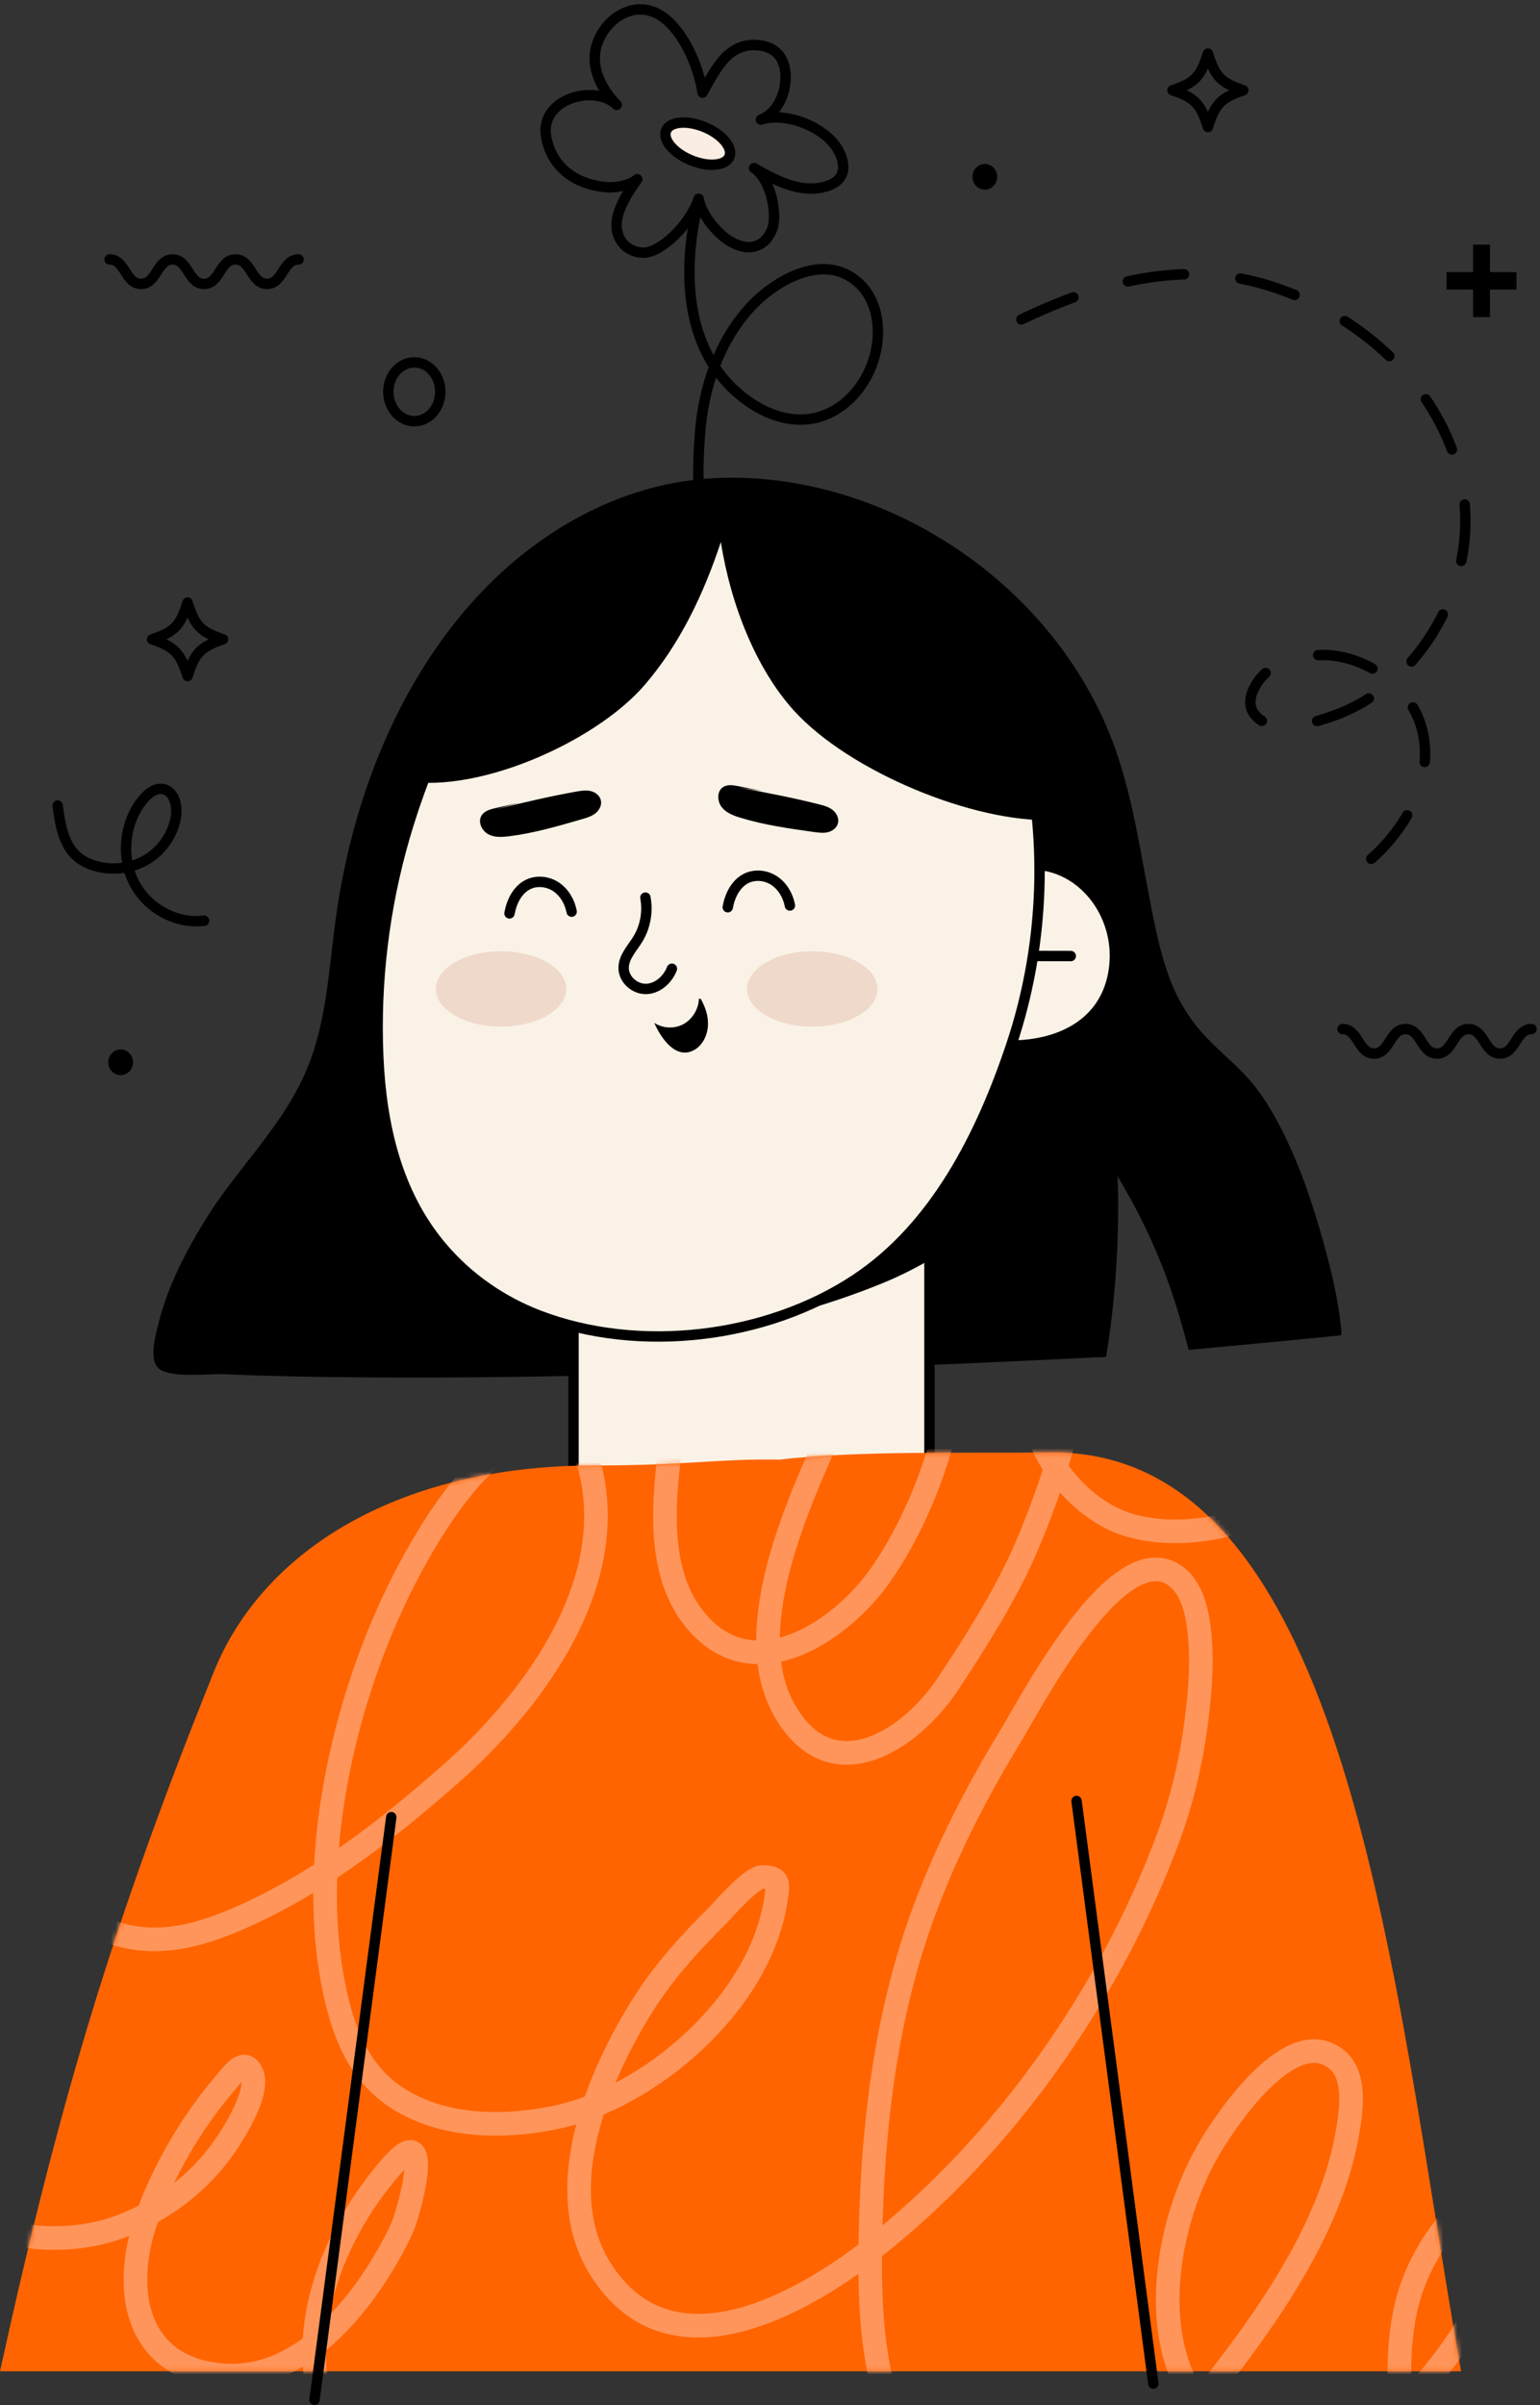 <svg width="326" height="509" viewBox="0 0 326 509" fill="none" xmlns="http://www.w3.org/2000/svg">
<rect x="0" y="0" width="326" height="509" fill="#333333" stroke="none"/>
<path d="M147.864 42.666C144.576 55.862 144.66 71.939 154.86 81.975C158.618 85.673 163.526 88.544 168.795 88.785C179.406 89.271 187.225 77.927 185.643 67.552C185.252 64.99 184.236 62.502 182.493 60.613C175.294 52.811 164.145 59.019 158.447 65.442C152.151 72.538 148.948 81.982 148.198 91.487C147.853 95.858 147.715 100.269 147.945 104.652" stroke="black" stroke-width="2.2" stroke-miterlimit="10" stroke-linecap="round" stroke-linejoin="round"/>
<path d="M148.728 19.6C151.616 14.438 154.284 8.653 161.026 9.632C164.12 10.081 165.869 12.056 166.237 15.171C166.687 18.993 164.844 23.901 161.075 25.318C166.91 23.326 177.778 27.838 178.478 34.901C178.896 39.114 173.885 40.099 170.763 39.883C166.948 39.62 162.924 37.476 159.625 35.57C163.256 37.893 164.633 45.592 163.453 48.513C161.386 53.629 156.545 53.024 152.918 49.887C150.923 48.16 148.519 45.22 147.9 42.063C145.883 47.954 139.709 53.47 136.299 53.46C132.096 53.449 129.736 49.775 130.744 45.794C131.513 42.758 133.178 40.408 134.905 37.92C133.381 39.254 130.256 39.785 128.468 39.628C120.574 38.935 116.437 34.269 115.579 28.717C114.374 20.924 125.823 17.676 130.548 22.191C126.762 18.281 124.279 12.837 127.144 7.559C129.833 2.607 135.52 0.183 140.285 3.584C144.778 6.79 147.896 14.051 148.728 19.6Z" stroke="black" stroke-width="2.2" stroke-miterlimit="10" stroke-linecap="round" stroke-linejoin="round"/>
<path d="M154.425 33.108C155.159 31.149 152.745 28.348 149.034 26.853C145.323 25.358 141.72 25.735 140.986 27.695C140.252 29.654 142.666 32.455 146.377 33.95C150.088 35.445 153.691 35.068 154.425 33.108Z" fill="#FAEDE4" stroke="black" stroke-width="2.2" stroke-miterlimit="10" stroke-linecap="round" stroke-linejoin="round"/>
<path d="M263.484 227.417C260.88 224.669 257.941 222.257 255.34 219.508C251.943 215.919 249.384 211.805 247.622 207.118C245.786 202.233 244.704 197.072 243.692 191.95C241.58 181.262 240.061 170.387 236.628 160.035C225.48 126.41 192.142 102.662 158.267 101.168C154.799 101.015 151.321 101.103 147.866 101.456C129.043 103.383 111.932 113.732 99.354 128.113C87.533 141.629 79.501 158.352 74.806 175.859C73.417 181.041 72.312 186.303 71.484 191.612C70.676 196.789 70.189 202.01 69.51 207.205C68.823 212.451 67.928 217.695 66.282 222.719C64.724 227.477 62.412 231.862 59.656 235.982C54.599 243.541 48.407 250.208 43.589 257.949C39.36 264.743 35.516 272.188 33.551 280.057C32.784 283.131 31.293 288.471 34.147 289.977C37.256 291.619 44.186 290.657 47.697 290.818C56.723 291.231 65.759 291.378 74.793 291.464C91.858 291.626 108.927 291.434 125.989 291.089C142.772 290.75 159.551 290.25 176.326 289.644C189.44 289.17 202.553 288.631 215.662 288.028C219.787 287.838 223.912 287.642 228.036 287.437C229.305 287.373 230.575 287.31 231.844 287.245C232.452 287.213 233.27 287.32 233.857 287.14C233.941 287.114 234.083 287.139 234.136 287.146C235.185 280.937 235.863 274.645 236.277 268.358C236.497 265.018 236.632 261.671 236.683 258.324C236.707 256.761 236.712 255.198 236.699 253.635C236.692 252.743 236.679 251.85 236.659 250.958C236.646 250.369 236.467 249.515 236.632 248.947C236.953 249.668 237.415 250.333 237.809 251.013C238.873 252.848 239.894 254.709 240.868 256.597C242.793 260.332 244.534 264.169 246.081 268.089C248.343 273.818 250.06 279.708 251.641 285.669C255.856 285.277 260.076 284.887 264.292 284.489C267.879 284.15 271.465 283.808 275.051 283.459C276.778 283.291 278.505 283.121 280.232 282.948C280.951 282.876 281.671 282.804 282.39 282.73C282.725 282.695 283.07 282.684 283.402 282.632C283.987 282.543 284.02 282.514 283.964 281.87C283.333 274.576 281.417 267.213 279.39 260.226C277.122 252.409 274.33 244.655 270.503 237.505C268.866 234.445 267.02 231.463 264.772 228.842C264.355 228.356 263.924 227.882 263.484 227.417Z" fill="black"/>
<path d="M196.754 236.242H121.405V322.788H196.754V236.242Z" fill="#FAF2E6"/>
<path d="M192.379 251.961C190.592 253.456 188.792 254.939 186.983 256.405C183.224 259.453 179.151 262.074 174.989 264.483C170.814 266.899 166.529 269.113 162.128 271.053C157.78 272.969 153.295 274.705 148.706 275.889C145.285 276.772 141.771 277.431 138.241 277.655C142.487 278.709 146.799 279.482 151.14 279.977C162.251 281.246 183.555 273.122 189.598 270.354C192.04 269.236 194.428 267.993 196.754 266.642V247.951C195.377 249.378 193.893 250.693 192.379 251.961Z" fill="black"/>
<path d="M196.754 236.242H121.405V322.788H196.754V236.242Z" stroke="black" stroke-width="2.2" stroke-miterlimit="10" stroke-linecap="round" stroke-linejoin="round"/>
<path d="M215.802 183.138C227.767 181.315 237.177 192.538 235.904 204.432C233.917 222.979 211.021 224.237 198.199 217.624" fill="#FAF2E6"/>
<path d="M215.802 183.138C227.767 181.315 237.177 192.538 235.904 204.432C233.917 222.979 211.021 224.237 198.199 217.624" stroke="black" stroke-width="2.2" stroke-miterlimit="10" stroke-linecap="round" stroke-linejoin="round"/>
<path d="M211.959 202.289L226.667 202.322" stroke="black" stroke-width="2.2" stroke-miterlimit="10" stroke-linecap="round" stroke-linejoin="round"/>
<path d="M217.212 158.826C213.625 143.188 204.505 129.205 192.557 119.096C179.927 108.41 163.694 101.738 147.242 103.212C137.932 104.046 128.729 107.385 121.257 113.27C116.974 116.643 113.388 120.865 110.131 125.278C103.933 133.678 99.241 143.122 94.9 152.655C91.296 160.571 88.112 168.707 85.675 177.094C81.29 192.187 79.392 207.94 80.072 223.593C80.705 238.152 84.011 252.565 93.452 263.776C99.008 270.373 106.176 275.349 114.088 278.378C135.208 286.462 162.147 283.32 181.114 270.745C197.908 259.61 207.691 240.32 214.142 220.964C220.758 201.111 221.901 179.274 217.212 158.826Z" fill="#FAF2E6"/>
<path d="M217.212 158.826C213.625 143.188 204.505 129.205 192.557 119.096C179.927 108.41 163.694 101.738 147.242 103.212C137.932 104.046 128.729 107.385 121.257 113.27C116.974 116.643 113.388 120.865 110.131 125.278C103.933 133.678 99.241 143.122 94.9 152.655C91.296 160.571 88.112 168.707 85.675 177.094C81.29 192.187 79.392 207.94 80.072 223.593C80.705 238.152 84.011 252.565 93.452 263.776C99.008 270.373 106.176 275.349 114.088 278.378C135.208 286.462 162.147 283.32 181.114 270.745C197.908 259.61 207.691 240.32 214.142 220.964C220.758 201.111 221.901 179.274 217.212 158.826Z" stroke="black" stroke-width="2.2" stroke-miterlimit="10" stroke-linecap="round" stroke-linejoin="round"/>
<path d="M106.07 217.262C113.695 217.262 119.875 213.691 119.875 209.286C119.875 204.88 113.695 201.309 106.07 201.309C98.446 201.309 92.266 204.88 92.266 209.286C92.266 213.691 98.446 217.262 106.07 217.262Z" fill="#EFD9CB"/>
<path d="M171.952 217.262C179.576 217.262 185.757 213.691 185.757 209.286C185.757 204.88 179.576 201.309 171.952 201.309C164.328 201.309 158.148 204.88 158.148 209.286C158.148 213.691 164.328 217.262 171.952 217.262Z" fill="#EFD9CB"/>
<path d="M167.212 191.623C166.814 189.501 165.633 187.509 163.872 186.353C162.111 185.197 159.772 184.96 157.905 185.92C155.735 187.036 154.498 189.522 154.058 191.994" stroke="black" stroke-width="2.2" stroke-miterlimit="10" stroke-linecap="round" stroke-linejoin="round"/>
<path d="M121.009 192.921C120.612 190.799 119.43 188.807 117.67 187.651C115.909 186.495 113.57 186.257 111.703 187.218C109.533 188.334 108.296 190.82 107.855 193.292" stroke="black" stroke-width="2.2" stroke-miterlimit="10" stroke-linecap="round" stroke-linejoin="round"/>
<path d="M156.281 166.63C161.998 167.706 167.719 168.784 173.364 170.209C174.361 170.461 175.383 170.737 176.209 171.369C177.034 172 177.625 173.079 177.408 174.119C177.195 175.136 176.264 175.857 175.29 176.103C174.315 176.349 173.293 176.211 172.299 176.072C167.042 175.336 161.761 174.594 156.675 173.032C155.236 172.59 153.737 172.029 152.788 170.822C151.84 169.615 151.73 167.573 152.941 166.653C153.877 165.942 155.167 166.141 156.305 166.372C157.996 166.714 159.688 167.057 161.379 167.399" fill="black"/>
<path d="M104.954 171.257C110.613 169.893 116.277 168.529 122.005 167.515C123.016 167.336 124.06 167.168 125.059 167.409C126.059 167.65 127.014 168.396 127.212 169.441C127.405 170.462 126.826 171.506 126.025 172.133C125.225 172.76 124.234 173.054 123.268 173.335C118.161 174.822 113.03 176.315 107.763 176.973C106.273 177.159 104.683 177.261 103.351 176.543C102.019 175.826 101.138 173.996 101.898 172.653C102.485 171.616 103.745 171.268 104.878 171.011C106.562 170.63 108.246 170.248 109.929 169.867" fill="black"/>
<path d="M142.23 205.007C141.341 207.312 139.229 209.188 136.838 209.283C134.447 209.377 132.033 207.345 132.017 204.863C132.002 202.523 133.836 200.694 135.042 198.715C136.609 196.144 137.188 192.942 136.624 189.956" stroke="black" stroke-width="2.2" stroke-miterlimit="10" stroke-linecap="round" stroke-linejoin="round"/>
<path d="M148.33 211.376C149.322 213.086 149.975 215.063 149.865 217.056C149.756 219.05 148.803 221.046 147.158 222.083C146.526 222.481 145.8 222.733 145.06 222.75C143.23 222.791 141.646 221.43 140.514 219.937C139.704 218.869 139.025 217.694 138.5 216.45C140.312 217.656 142.75 217.77 144.659 216.737C146.569 215.705 147.875 213.566 147.96 211.334" fill="black"/>
<path d="M219.596 156.426C215.728 139.949 206.438 124.705 192.894 114.999C191.501 114.001 190.066 113.067 188.59 112.206C178.926 106.567 167.862 103.705 156.857 102.859C151.596 102.455 146.277 102.629 141.073 103.553C134.751 104.676 128.897 107.458 123.243 110.497C119.243 112.647 115.528 115.342 112.054 118.308C102.908 126.116 97.243 135.89 92.306 146.919C90.078 151.896 87.854 156.874 85.624 161.85C85.543 162.03 84.334 164.991 84.227 164.966C99.799 168.656 125.821 157.316 136.464 144.958C143.932 136.287 148.93 125.76 152.6 114.701C154.669 128.027 160.113 141.638 168.117 150.438C179.713 163.187 206.091 174.21 222.975 173.533C221.84 167.831 220.92 162.069 219.596 156.426Z" fill="black"/>
<path d="M222.265 307.366C205.842 307.57 181.037 306.944 164.974 308.901C152.396 308.637 145.694 310.124 125.877 310.124C83.106 310.124 55.22 329.071 45.298 353.725C24.062 406.491 12.631 444.238 0 501.823H309.299C294.97 421.16 285.883 306.572 222.265 307.366Z" fill="#FF6400"/>
<mask id="mask0_1007_275" style="mask-type:luminance" maskUnits="userSpaceOnUse" x="0" y="307" width="310" height="195">
<path d="M222.265 307.366C205.842 307.57 181.037 306.944 164.974 308.901C152.396 308.637 145.694 310.124 125.877 310.124C83.106 310.124 55.22 329.071 45.298 353.725C24.062 406.491 12.631 444.238 0 501.823H309.299C294.97 421.16 285.883 306.572 222.265 307.366Z" fill="white"/>
</mask>
<g mask="url(#mask0_1007_275)">
<path d="M8.499 368.401C6.806 387.241 5.603 404.912 26.596 409.737C35.948 411.887 45.122 408.588 53.568 404.605C68.986 397.336 82.385 386.849 95.243 375.54C111.77 361.004 130.036 337.308 125.431 313.024C124.45 307.851 121.998 302.355 116.212 302.546C103.05 302.98 90.838 324.035 85.727 333.93C72.544 359.454 64.414 395.141 71.358 423.558C74.175 435.084 79.216 442.982 90.324 447.075C98.794 450.195 108.7 449.906 117.439 448.125C137.287 444.079 160.679 424.272 164.171 402.406C164.775 398.629 165.07 397.21 161.393 397.227C158.967 397.238 152.862 404.418 151.866 405.409C146.104 411.139 140.626 417.118 136.237 424.061C126.786 439.01 116.48 463.078 127.039 480.059C141.428 503.197 168.848 488.285 184.915 475.685C212.326 454.19 234.998 422.113 247.297 388.914C250.294 380.825 252.229 372.395 253.312 363.807C254.112 357.457 254.594 350.982 253.803 344.605C253.324 340.746 252.261 336.218 249.115 333.729C236.96 324.12 218.277 360.272 213.627 367.902C206.708 379.255 200.599 391.177 195.891 403.702C187.302 426.553 184.596 450.923 184.226 475.303C183.976 491.742 185.074 512.285 197.001 524.649C212.513 540.729 233.853 531.375 246.793 517.229C250.98 512.652 254.746 507.685 258.552 502.77C269.434 488.719 280.997 471.627 284.786 453.7C284.839 453.448 284.89 453.196 284.938 452.943C285.882 447.974 287.487 439.525 282.981 435.841C273.438 428.038 259.922 448.051 256.159 454.378C244.497 473.988 240.578 509.134 267.096 518.161C288.777 525.542 308.775 499.114 316.346 481.159C317.998 477.242 322.869 466.299 318.416 462.283C316.117 460.21 314.731 462.482 312.438 464.48C304.741 471.186 298.985 480.225 297.19 490.502C294.619 505.217 297.206 521.692 304.993 534.323C309.242 541.213 313.996 545.182 321.849 544.141" stroke="#FF955A" stroke-width="5" stroke-miterlimit="10"/>
<path d="M143.131 297.166C141.275 311.921 136.758 332.937 148.977 344.778C161.157 356.581 178.291 344.712 186.239 333.531C192.233 325.098 197.461 313.231 199.811 303.1C201.072 297.669 202.259 289.443 199.548 284.154C192.471 270.353 175.715 302.932 173.432 308.156C167.23 322.344 157.238 346.455 166.072 361.945C175.982 379.322 192.751 368.259 200.63 356.415C206.469 347.638 213.294 336.8 217.398 327.077C223.129 313.496 227.711 299.103 228.409 284.19C228.497 282.329 228.711 278.949 226.629 278.111C224.998 277.456 223.332 279.222 222.564 280.527C221.26 282.743 220.523 285.339 219.844 287.82C217.875 295.007 218.332 302.065 222.19 308.613C226.021 315.113 232.216 320.855 239.421 322.856C249.885 325.762 262.414 323.233 271.744 317.832" stroke="#FF955A" stroke-width="5" stroke-miterlimit="10"/>
<path d="M-18.049 453.526C-13.805 460.931 -11.368 467.929 -3.44 470.779C1.024 472.384 5.233 473.445 9.968 473.587C18.218 473.835 25.007 472.121 32.232 468.042C39.845 463.744 45.751 457.893 50.165 450.076C51.553 447.619 54.805 441.599 53.216 438.578C51.596 435.496 49.461 438.742 47.493 441.042C40.548 449.164 34.328 459.736 30.862 469.978C25.648 485.383 29.157 501.407 47.422 502.682C64.696 503.888 78.08 486.162 84.897 471.997C86.639 468.376 92.042 448.048 83.07 458.219C70.303 472.692 61.388 494.641 69.775 513.852C75.223 526.33 93.713 538.584 106.876 536.084" stroke="#FF955A" stroke-width="5" stroke-miterlimit="10"/>
</g>
<path d="M82.829 384.551L66.578 507.851" stroke="black" stroke-width="2.2" stroke-miterlimit="10" stroke-linecap="round" stroke-linejoin="round"/>
<path d="M227.894 381.127L244.145 504.426" stroke="black" stroke-width="2.2" stroke-miterlimit="10" stroke-linecap="round" stroke-linejoin="round"/>
<path d="M216.203 67.604C232.501 59.828 250.143 54.923 267.913 60.235C279.575 63.722 290.481 70.519 298.464 80.018C303.953 86.55 307.955 94.411 309.542 102.934C313.282 123.037 300.756 145.1 281.97 151.593C277.691 153.072 269.35 155.629 265.7 151.345C262.942 148.105 266.403 143.263 269.105 141.468C272.253 139.375 276.316 138.614 280.009 138.61C288.545 138.601 297.909 144.682 300.689 153.208C304.545 165.038 296.433 177.746 287.218 184.146C287.009 184.29 286.799 184.433 286.588 184.573" stroke="black" stroke-width="2.2" stroke-miterlimit="10" stroke-linecap="round" stroke-linejoin="round" stroke-dasharray="12 12"/>
<path d="M87.703 89.134C90.74 89.134 93.203 86.347 93.203 82.909C93.203 79.472 90.74 76.685 87.703 76.685C84.665 76.685 82.203 79.472 82.203 82.909C82.203 86.347 84.665 89.134 87.703 89.134Z" stroke="black" stroke-width="2.2" stroke-miterlimit="10" stroke-linecap="round" stroke-linejoin="round"/>
<path d="M211.028 38.043C211.361 36.582 210.488 35.117 209.079 34.772C207.67 34.427 206.258 35.332 205.926 36.793C205.593 38.255 206.465 39.72 207.874 40.065C209.283 40.41 210.695 39.505 211.028 38.043Z" fill="black"/>
<path d="M263.203 19.11C258.477 20.7 257.235 21.988 255.703 26.891C254.171 21.988 252.929 20.7 248.203 19.11C252.929 17.521 254.171 16.232 255.703 11.33C257.235 16.233 258.477 17.521 263.203 19.11Z" stroke="black" stroke-width="2.2" stroke-miterlimit="10" stroke-linecap="round" stroke-linejoin="round"/>
<path d="M23.203 54.9C26.534 54.9 26.534 60.087 29.866 60.087C33.199 60.087 33.199 54.9 36.531 54.9C39.861 54.9 39.861 60.087 43.192 60.087C46.526 60.087 46.526 54.9 49.859 54.9C53.196 54.9 53.196 60.087 56.531 60.087C59.867 60.087 59.867 54.9 63.203 54.9" stroke="black" stroke-width="2.2" stroke-miterlimit="10" stroke-linecap="round" stroke-linejoin="round"/>
<path d="M284.203 217.77C287.534 217.77 287.534 222.957 290.866 222.957C294.199 222.957 294.199 217.77 297.531 217.77C300.861 217.77 300.861 222.957 304.192 222.957C307.526 222.957 307.526 217.77 310.86 217.77C314.196 217.77 314.196 222.957 317.531 222.957C320.867 222.957 320.867 217.77 324.203 217.77" stroke="black" stroke-width="2.2" stroke-miterlimit="10" stroke-linecap="round" stroke-linejoin="round"/>
<path d="M28.127 225.241C28.359 223.759 27.389 222.362 25.96 222.121C24.531 221.881 23.184 222.887 22.952 224.37C22.72 225.852 23.691 227.249 25.12 227.49C26.549 227.73 27.895 226.723 28.127 225.241Z" fill="black"/>
<path d="M47.203 135.297C42.477 136.887 41.235 138.175 39.703 143.078C38.171 138.175 36.929 136.887 32.203 135.297C36.929 133.708 38.171 132.42 39.703 127.517C41.235 132.42 42.477 133.708 47.203 135.297Z" stroke="black" stroke-width="2.2" stroke-miterlimit="10" stroke-linecap="round" stroke-linejoin="round"/>
<path d="M12.203 170.474C12.699 174.305 13.361 178.476 16.104 181.053C17.433 182.3 19.138 183.038 20.878 183.437C24.339 184.231 28.09 183.716 31.153 181.847C34.217 179.977 36.532 176.733 37.209 173.079C37.655 170.671 36.939 167.543 34.661 167.01C33.023 166.628 31.432 167.821 30.32 169.142C26.376 173.83 25.541 181.13 28.317 186.667C31.092 192.203 37.294 195.607 43.203 194.84" stroke="black" stroke-width="2.2" stroke-miterlimit="10" stroke-linecap="round" stroke-linejoin="round"/>
<path d="M306.221 61.29H321.016V57.589H306.221" fill="black"/>
<path d="M311.834 51.766V67.113H315.402V51.766" fill="black"/>
</svg>
